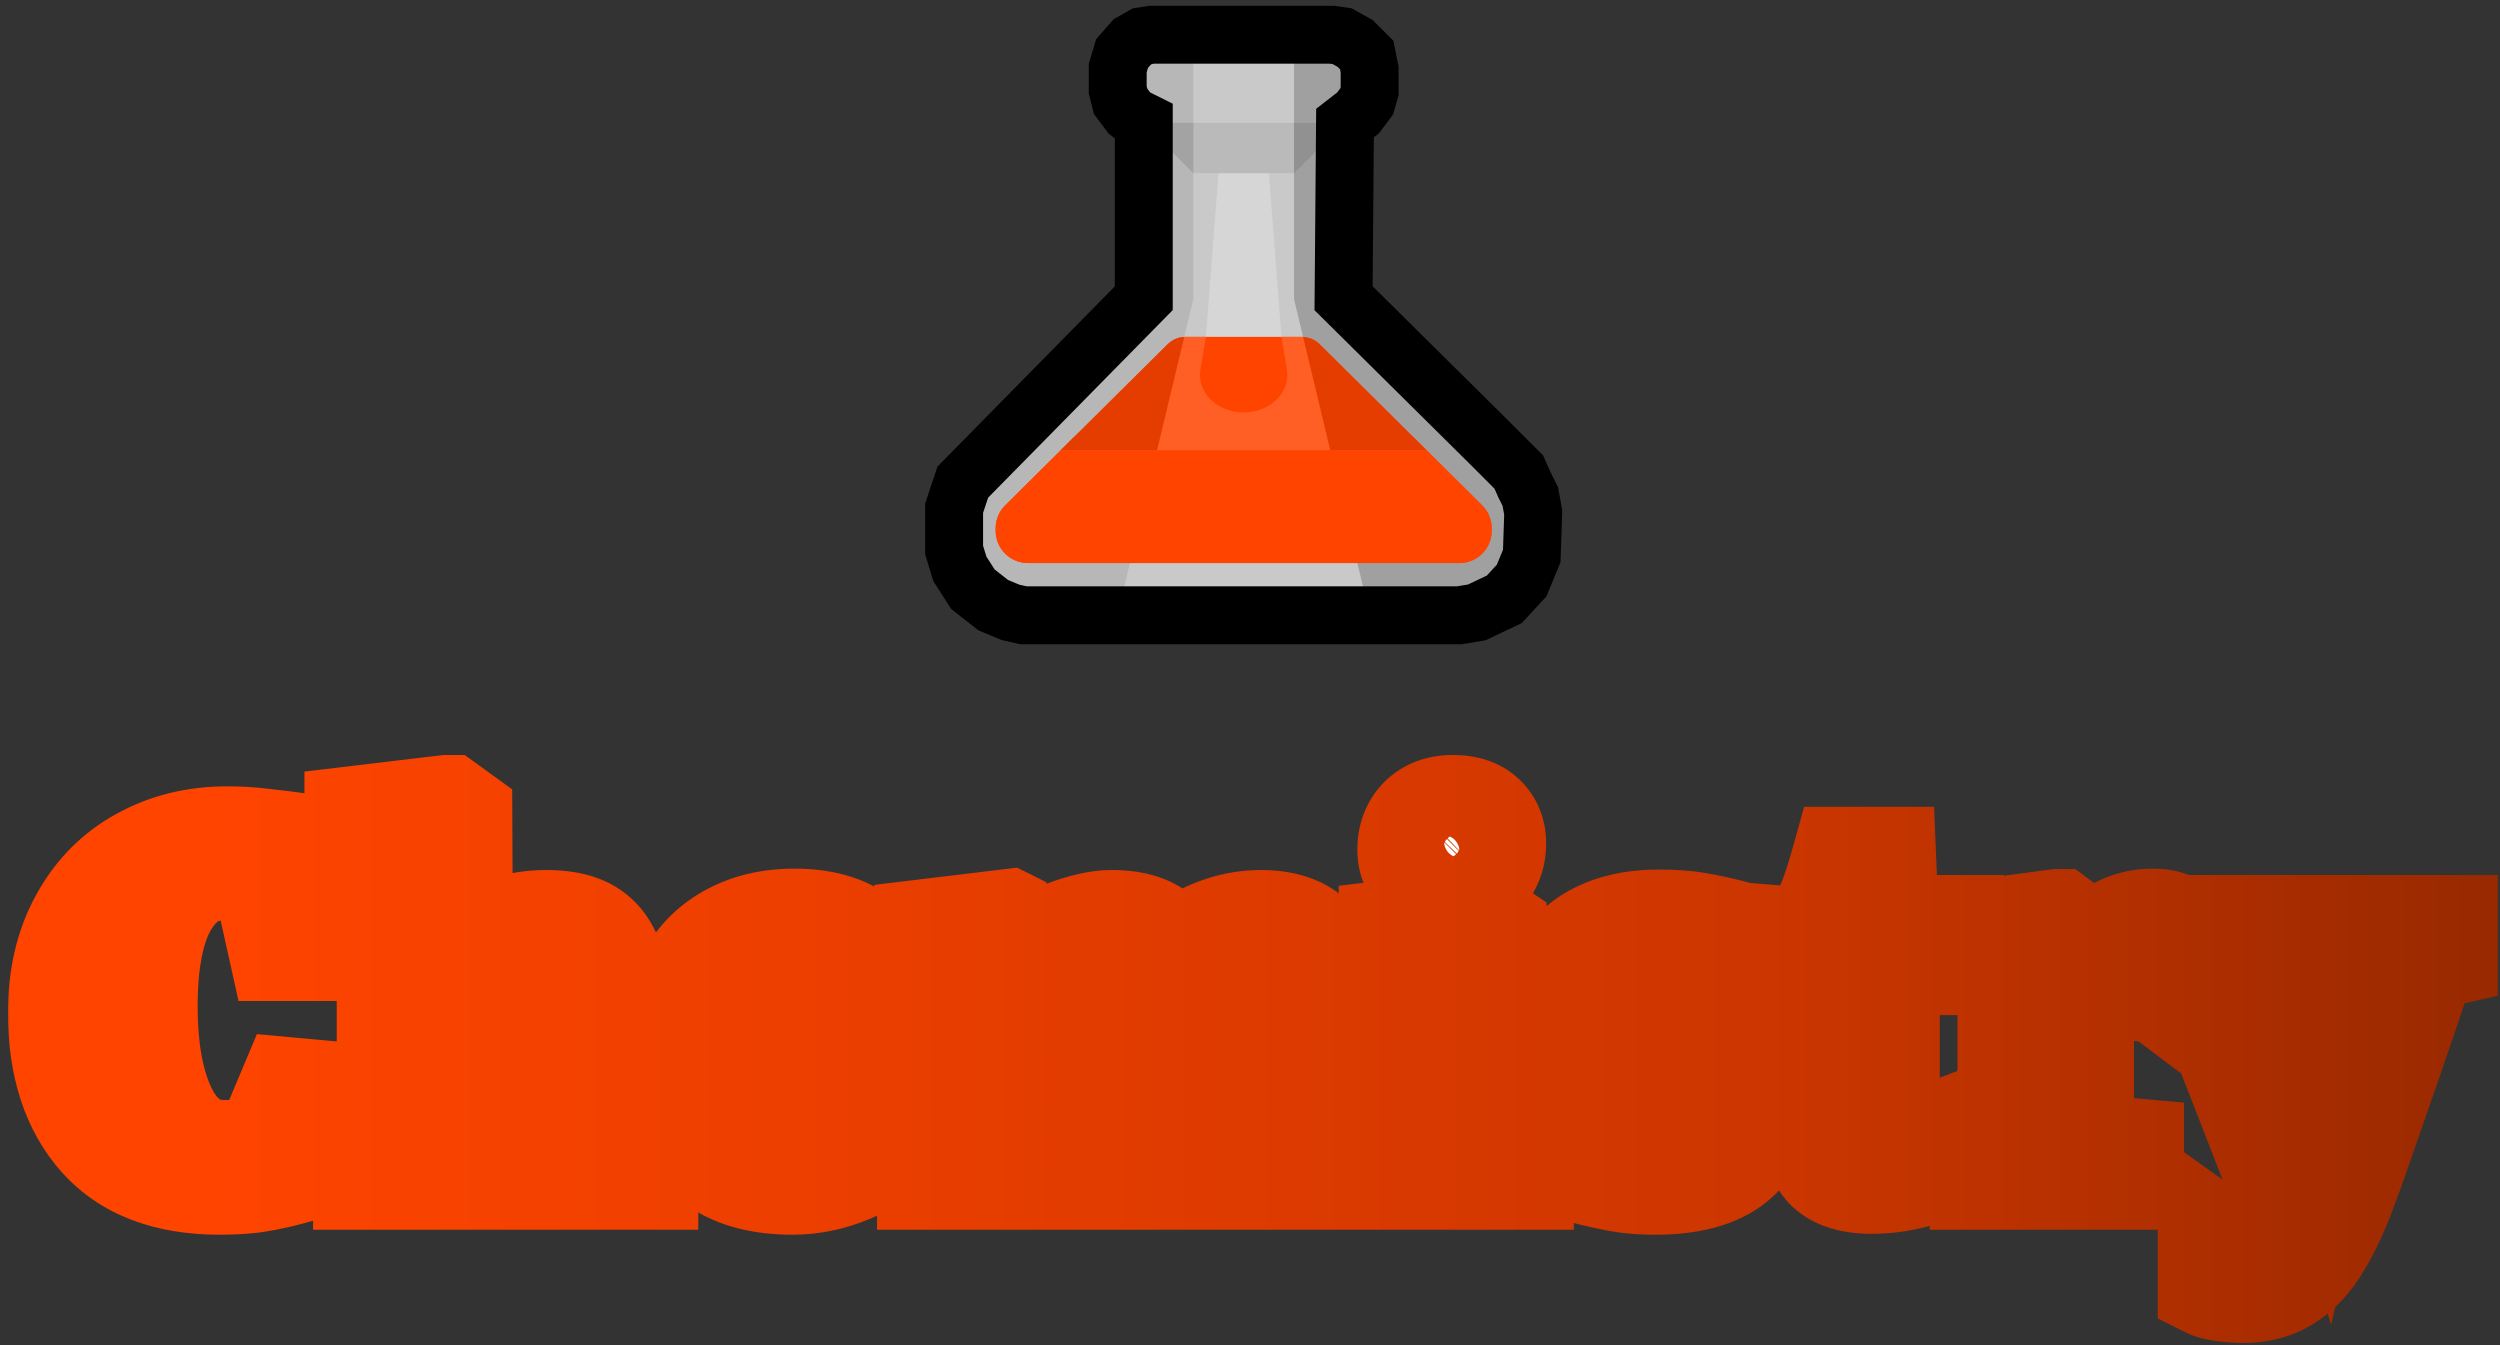 <svg width="381" height="205" viewBox="0 0 381 205" fill="none" xmlns="http://www.w3.org/2000/svg">
<rect x="0" y="0" width="381" height="205" fill="#333333" stroke="none"/>
<g clip-path="url(#clip0_54_90)">
<g clip-path="url(#clip1_54_90)">
<path d="M233.663 79.132V82.038C233.663 88.395 228.509 93.549 222.151 93.549H189.535H156.92C150.562 93.549 145.408 88.395 145.408 82.038V79.132C145.408 76.079 146.621 73.151 148.78 70.992L174.187 45.585V18.396C171.952 17.606 170.35 15.475 170.35 12.969V11.051C170.35 7.872 172.927 5.295 176.105 5.295H189.535H202.965C206.144 5.295 208.721 7.872 208.721 11.051V12.969C208.721 15.475 207.119 17.606 204.884 18.396V45.585L230.291 70.992C232.45 73.151 233.663 76.079 233.663 79.132Z" fill="#C9C9C9"/>
<path d="M189.536 62.852C185.485 62.852 182.374 59.777 182.947 56.34L183.78 51.34L185.698 26.399V22.561H193.373V26.399L195.291 51.34L196.125 56.34C196.697 59.777 193.586 62.852 189.536 62.852Z" fill="#D6D6D6"/>
<path d="M227.335 80.513V80.881C227.335 83.604 225.128 85.811 222.405 85.811H189.536H156.666C153.943 85.811 151.736 83.604 151.736 80.881V80.513C151.736 79.205 152.255 77.951 153.18 77.026L177.951 52.454C178.67 51.741 179.641 51.341 180.653 51.341H189.536H198.418C199.43 51.341 200.401 51.741 201.12 52.454L225.891 77.026C226.816 77.951 227.335 79.205 227.335 80.513Z" fill="#FF4400"/>
<path d="M204.884 18.725V26.399H174.187V18.725H181.861H197.21H204.884Z" fill="#BABABA"/>
<path d="M181.861 45.585L170.35 93.549H156.92C150.562 93.549 145.408 88.395 145.408 82.038V79.132C145.408 76.079 146.621 73.151 148.78 70.992L174.187 45.585V18.396C171.952 17.606 170.35 15.475 170.35 12.969V11.051C170.35 7.872 172.927 5.295 176.105 5.295H181.861V45.585Z" fill="#B7B7B7"/>
<path d="M181.861 26.399L174.187 18.725H181.861V26.399Z" fill="#A3A3A3"/>
<path d="M233.663 79.132V82.038C233.663 88.395 228.509 93.549 222.151 93.549H208.721L197.21 45.585V5.295H202.966C206.145 5.295 208.721 7.872 208.721 11.051V12.969C208.721 15.475 207.119 17.606 204.884 18.396V45.585L230.291 70.992C232.45 73.151 233.663 76.079 233.663 79.132Z" fill="#A0A0A0"/>
<path d="M197.21 18.725H204.884L197.21 26.399V18.725Z" fill="#919191"/>
<path d="M163.6 66.689H215.471L225.891 77.026C226.816 77.951 227.335 79.205 227.335 80.513V80.881C227.335 83.604 225.128 85.811 222.405 85.811H189.536H156.666C153.943 85.811 151.736 83.604 151.736 80.881V80.513C151.736 79.205 152.255 77.951 153.18 77.026L163.6 66.689Z" fill="#FF4400"/>
<path d="M176.796 66.689L172.207 85.811H156.666C153.943 85.811 151.736 83.604 151.736 80.881V80.513C151.736 79.205 152.255 77.951 153.18 77.026L163.6 66.689H176.796Z" fill="#FF4400"/>
<path d="M227.335 80.513V80.881C227.335 83.604 225.128 85.811 222.405 85.811H206.864L202.275 66.689H215.471L225.891 77.026C226.816 77.951 227.335 79.205 227.335 80.513Z" fill="#FF4400"/>
<path d="M217.405 68.608H202.735H189.535H176.336H161.666L177.951 52.454C178.669 51.741 179.641 51.341 180.653 51.341H183.78L182.946 56.34C182.374 59.777 185.485 62.852 189.535 62.852C193.586 62.852 196.697 59.777 196.124 56.34L195.291 51.341H198.418C199.43 51.341 200.401 51.741 201.12 52.454L217.405 68.608Z" fill="#FF5E24"/>
<path d="M180.477 51.349L176.335 68.608H161.666L177.951 52.454C178.669 51.741 179.641 51.341 180.653 51.341C180.594 51.341 180.536 51.347 180.477 51.349Z" fill="#E53D00"/>
<path d="M217.405 68.608H202.735L198.593 51.349C198.535 51.347 198.477 51.341 198.418 51.341C199.43 51.341 200.402 51.741 201.12 52.454L217.405 68.608Z" fill="#E53D00"/>
</g>
<path d="M145.408 77.443L146.732 73.472L174.312 45.451V18.533L172.988 17.871L172.105 17.209L170.781 15.444L170.34 13.679V10.37L171.002 8.163L172.546 6.398L174.091 5.516L175.529 5.295H194.61H202.994L204.539 5.516L206.524 6.619L208.29 8.384L208.731 10.59V13.9L208.29 15.444L206.966 17.209L204.98 18.754L204.759 45.451L227.044 67.514L231.456 71.927L232.339 73.913L233.221 75.678L233.663 78.105L233.442 84.724L231.898 88.475L229.25 91.343L225.058 93.329L222.41 93.77H155.999L154.013 93.329L151.365 92.226L148.276 89.799L146.291 86.71L145.408 83.841V77.443Z" stroke="black" stroke-width="8.825"/>
</g>
<mask id="path-16-outside-1_54_90" maskUnits="userSpaceOnUse" x="1" y="114.642" width="380" height="91" fill="black">
<rect fill="white" x="1" y="114.642" width="380" height="91"/>
<path d="M33.438 180.404C25.447 180.404 19.373 178.095 15.215 173.475C11.058 168.81 8.979 162.435 8.979 154.352C8.979 148.901 10.088 144.166 12.305 140.147C14.522 136.082 17.571 132.987 21.451 130.862C25.331 128.691 29.72 127.606 34.616 127.606C36.556 127.606 38.427 127.721 40.229 127.952C42.03 128.137 44.201 128.414 46.742 128.784C48.728 129.107 50.091 129.292 50.83 129.338L49.998 144.79H42.584L40.229 134.188C39.212 133.08 37.088 132.525 33.854 132.525C30.297 132.525 27.48 134.304 25.401 137.861C23.368 141.371 22.352 146.545 22.352 153.381C22.352 160.033 23.345 165.368 25.331 169.387C27.364 173.406 30.297 175.415 34.131 175.415C36.025 175.415 37.457 175.231 38.427 174.861C39.443 174.492 40.298 173.96 40.991 173.267L44.109 165.854L50.899 166.477L49.652 177.771C48.312 177.864 46.673 178.21 44.733 178.811C42.885 179.319 41.129 179.711 39.467 179.989C37.85 180.266 35.84 180.404 33.438 180.404ZM59.083 129.615L54.163 128.714V124.488L68.091 122.825H68.298L70.308 124.28L70.377 139.316L69.823 145.482C71.255 144.143 73.149 142.965 75.504 141.949C77.86 140.886 80.447 140.355 83.265 140.355C86.175 140.355 88.439 140.886 90.055 141.949C91.672 143.011 92.804 144.628 93.45 146.799C94.097 148.97 94.421 151.857 94.421 155.46V174.445L98.647 175.069V179.642H79.385V175.069L83.057 174.445V155.529C83.057 152.296 82.711 150.056 82.018 148.808C81.325 147.515 79.916 146.868 77.791 146.868C76.498 146.868 75.204 147.169 73.911 147.769C72.617 148.323 71.532 149.016 70.654 149.848V174.445L74.465 175.069V179.642H55.48V175.069L59.083 174.445V129.615ZM120.734 180.404C114.405 180.404 109.717 178.626 106.668 175.069C103.619 171.466 102.095 166.57 102.095 160.38C102.095 156.176 102.88 152.55 104.451 149.501C106.021 146.453 108.215 144.143 111.033 142.572C113.897 140.956 117.246 140.147 121.08 140.147C125.93 140.147 129.626 141.371 132.166 143.82C134.753 146.268 136.093 149.732 136.185 154.213C136.185 157.169 135.977 159.548 135.562 161.35H113.874C114.105 165.276 115.052 168.279 116.715 170.357C118.424 172.39 120.803 173.406 123.852 173.406C125.561 173.406 127.339 173.129 129.187 172.575C131.081 171.974 132.605 171.304 133.76 170.565L135.7 174.792C134.499 176.131 132.444 177.402 129.533 178.603C126.669 179.804 123.736 180.404 120.734 180.404ZM125.168 156.777L125.237 153.866C125.237 150.956 124.845 148.739 124.06 147.215C123.274 145.69 121.935 144.928 120.041 144.928C118.101 144.928 116.599 145.783 115.537 147.492C114.474 149.155 113.897 152.25 113.805 156.777H125.168ZM141.431 175.069L145.103 174.445V148.393L141.015 147.145V141.741L153.626 140.216L154.18 140.494L155.566 142.434V145.898C157.044 144.374 159.215 143.08 162.079 142.018C164.943 140.909 167.391 140.355 169.424 140.355C171.918 140.355 173.928 140.771 175.452 141.602C177.023 142.434 178.201 143.727 178.986 145.482C180.556 144.004 182.52 142.78 184.875 141.81C187.277 140.84 189.703 140.355 192.151 140.355C196.216 140.355 199.126 141.533 200.881 143.889C202.683 146.245 203.584 150.102 203.584 155.46V174.445L207.741 175.069V179.642H188.964V175.069L192.082 174.445V155.737C192.082 152.411 191.689 150.102 190.904 148.808C190.165 147.515 188.779 146.868 186.746 146.868C184.621 146.868 182.404 147.769 180.095 149.571C180.372 151.28 180.51 153.243 180.51 155.46V174.445L184.39 175.069V179.642H165.474V175.069L168.939 174.445V155.529C168.939 152.25 168.569 149.986 167.83 148.739C167.137 147.492 165.798 146.868 163.812 146.868C162.518 146.868 161.225 147.169 159.931 147.769C158.684 148.323 157.599 149.016 156.675 149.848V174.445L160.416 175.069V179.642H141.431V175.069ZM220.657 135.158C218.856 135.158 217.401 134.627 216.292 133.565C215.184 132.502 214.629 131.14 214.629 129.477C214.629 127.537 215.23 125.943 216.431 124.696C217.678 123.448 219.341 122.825 221.42 122.825C223.498 122.825 225.092 123.356 226.201 124.419C227.309 125.481 227.864 126.844 227.864 128.507C227.864 130.493 227.24 132.11 225.993 133.357C224.746 134.558 222.99 135.158 220.727 135.158H220.657ZM216.431 148.393L211.788 147.076V141.879L225.646 140.216H225.785L227.933 141.672V174.445L232.09 175.069V179.642H212.135V175.069L216.431 174.445V148.393ZM245.563 173.891C245.886 174.399 246.626 174.861 247.78 175.277C248.981 175.693 250.182 175.9 251.383 175.9C253.277 175.9 254.709 175.508 255.679 174.723C256.696 173.891 257.204 172.829 257.204 171.535C257.204 170.149 256.557 169.018 255.264 168.14C253.97 167.216 251.845 166.108 248.889 164.814L246.256 163.636C243.253 162.297 240.99 160.68 239.466 158.786C237.988 156.846 237.248 154.398 237.248 151.441C237.248 149.316 237.872 147.423 239.119 145.76C240.366 144.05 242.168 142.711 244.524 141.741C246.88 140.771 249.651 140.286 252.839 140.286C255.056 140.286 256.973 140.424 258.59 140.702C260.206 140.979 261.846 141.325 263.509 141.741C264.618 142.064 265.449 142.249 266.003 142.295V151.719H259.837L258.035 146.383C257.804 145.967 257.25 145.598 256.372 145.275C255.495 144.905 254.501 144.72 253.393 144.72C251.637 144.72 250.252 145.113 249.235 145.898C248.219 146.637 247.711 147.654 247.711 148.947C247.711 150.425 248.289 151.603 249.443 152.481C250.598 153.312 252.446 154.305 254.986 155.46L256.442 156.084C260.183 157.654 263.116 159.363 265.241 161.211C267.366 163.013 268.429 165.507 268.429 168.694C268.429 172.113 267.066 174.93 264.341 177.148C261.615 179.319 257.596 180.404 252.284 180.404C249.836 180.404 247.665 180.196 245.771 179.781C243.877 179.411 241.798 178.903 239.535 178.256L237.248 177.633V168.417H243.831L245.563 173.891ZM285.219 180.266C282.17 180.266 279.907 179.573 278.428 178.187C276.996 176.755 276.28 174.561 276.28 171.605V146.938H272.054V142.919L273.44 142.364C274.548 141.995 275.518 141.602 276.35 141.187C277.274 140.309 278.013 139.154 278.567 137.722C279.26 136.059 280.022 133.726 280.854 130.724H287.297L287.713 141.117H297.622V146.938H287.852V165.299C287.852 167.84 287.921 169.618 288.06 170.634C288.198 171.651 288.452 172.321 288.822 172.644C289.238 172.921 289.977 173.06 291.039 173.06C293.21 173.06 295.266 172.69 297.206 171.951L298.661 176.316C297.368 177.379 295.451 178.302 292.91 179.088C290.369 179.873 287.806 180.266 285.219 180.266ZM301.862 175.069L306.089 174.445V148.393L302.001 147.145V141.741L313.503 140.216H313.711L315.651 141.672V143.335L315.443 149.086H315.651C315.974 148.023 316.713 146.799 317.868 145.413C319.023 143.981 320.478 142.757 322.233 141.741C324.035 140.678 325.975 140.147 328.054 140.147C329.255 140.147 330.179 140.309 330.825 140.632V152.689C330.086 152.134 329.278 151.695 328.4 151.372C327.569 151.049 326.483 150.887 325.144 150.887C323.481 150.887 321.979 151.118 320.64 151.58C319.3 151.996 318.238 152.481 317.452 153.035V174.445L325.074 175.138V179.642H301.862V175.069ZM341.875 196.895C340.905 196.895 339.888 196.826 338.826 196.687C337.81 196.549 337.071 196.364 336.609 196.133V187.818C336.932 188.049 337.625 188.257 338.687 188.442C339.75 188.673 340.72 188.788 341.598 188.788C343.953 188.788 345.824 188.049 347.21 186.571C348.596 185.093 349.866 182.783 351.021 179.642H347.002L334.045 146.383L330.996 145.552V141.117H351.437V145.552L346.586 146.383L352.337 164.814L354.416 171.812L356.079 164.814L361.414 146.314L357.257 145.552V141.117H372.916V145.552L369.59 146.314C367.65 152.273 365.271 159.271 362.454 167.309C359.682 175.346 358.135 179.734 357.811 180.474C356.425 184.308 355.017 187.379 353.585 189.689C352.199 192.045 350.559 193.823 348.665 195.024C346.771 196.272 344.508 196.895 341.875 196.895Z"/>
</mask>
<path d="M33.438 180.404C25.447 180.404 19.373 178.095 15.215 173.475C11.058 168.81 8.979 162.435 8.979 154.352C8.979 148.901 10.088 144.166 12.305 140.147C14.522 136.082 17.571 132.987 21.451 130.862C25.331 128.691 29.72 127.606 34.616 127.606C36.556 127.606 38.427 127.721 40.229 127.952C42.03 128.137 44.201 128.414 46.742 128.784C48.728 129.107 50.091 129.292 50.83 129.338L49.998 144.79H42.584L40.229 134.188C39.212 133.08 37.088 132.525 33.854 132.525C30.297 132.525 27.48 134.304 25.401 137.861C23.368 141.371 22.352 146.545 22.352 153.381C22.352 160.033 23.345 165.368 25.331 169.387C27.364 173.406 30.297 175.415 34.131 175.415C36.025 175.415 37.457 175.231 38.427 174.861C39.443 174.492 40.298 173.96 40.991 173.267L44.109 165.854L50.899 166.477L49.652 177.771C48.312 177.864 46.673 178.21 44.733 178.811C42.885 179.319 41.129 179.711 39.467 179.989C37.85 180.266 35.84 180.404 33.438 180.404ZM59.083 129.615L54.163 128.714V124.488L68.091 122.825H68.298L70.308 124.28L70.377 139.316L69.823 145.482C71.255 144.143 73.149 142.965 75.504 141.949C77.86 140.886 80.447 140.355 83.265 140.355C86.175 140.355 88.439 140.886 90.055 141.949C91.672 143.011 92.804 144.628 93.45 146.799C94.097 148.97 94.421 151.857 94.421 155.46V174.445L98.647 175.069V179.642H79.385V175.069L83.057 174.445V155.529C83.057 152.296 82.711 150.056 82.018 148.808C81.325 147.515 79.916 146.868 77.791 146.868C76.498 146.868 75.204 147.169 73.911 147.769C72.617 148.323 71.532 149.016 70.654 149.848V174.445L74.465 175.069V179.642H55.48V175.069L59.083 174.445V129.615ZM120.734 180.404C114.405 180.404 109.717 178.626 106.668 175.069C103.619 171.466 102.095 166.57 102.095 160.38C102.095 156.176 102.88 152.55 104.451 149.501C106.021 146.453 108.215 144.143 111.033 142.572C113.897 140.956 117.246 140.147 121.08 140.147C125.93 140.147 129.626 141.371 132.166 143.82C134.753 146.268 136.093 149.732 136.185 154.213C136.185 157.169 135.977 159.548 135.562 161.35H113.874C114.105 165.276 115.052 168.279 116.715 170.357C118.424 172.39 120.803 173.406 123.852 173.406C125.561 173.406 127.339 173.129 129.187 172.575C131.081 171.974 132.605 171.304 133.76 170.565L135.7 174.792C134.499 176.131 132.444 177.402 129.533 178.603C126.669 179.804 123.736 180.404 120.734 180.404ZM125.168 156.777L125.237 153.866C125.237 150.956 124.845 148.739 124.06 147.215C123.274 145.69 121.935 144.928 120.041 144.928C118.101 144.928 116.599 145.783 115.537 147.492C114.474 149.155 113.897 152.25 113.805 156.777H125.168ZM141.431 175.069L145.103 174.445V148.393L141.015 147.145V141.741L153.626 140.216L154.18 140.494L155.566 142.434V145.898C157.044 144.374 159.215 143.08 162.079 142.018C164.943 140.909 167.391 140.355 169.424 140.355C171.918 140.355 173.928 140.771 175.452 141.602C177.023 142.434 178.201 143.727 178.986 145.482C180.556 144.004 182.52 142.78 184.875 141.81C187.277 140.84 189.703 140.355 192.151 140.355C196.216 140.355 199.126 141.533 200.881 143.889C202.683 146.245 203.584 150.102 203.584 155.46V174.445L207.741 175.069V179.642H188.964V175.069L192.082 174.445V155.737C192.082 152.411 191.689 150.102 190.904 148.808C190.165 147.515 188.779 146.868 186.746 146.868C184.621 146.868 182.404 147.769 180.095 149.571C180.372 151.28 180.51 153.243 180.51 155.46V174.445L184.39 175.069V179.642H165.474V175.069L168.939 174.445V155.529C168.939 152.25 168.569 149.986 167.83 148.739C167.137 147.492 165.798 146.868 163.812 146.868C162.518 146.868 161.225 147.169 159.931 147.769C158.684 148.323 157.599 149.016 156.675 149.848V174.445L160.416 175.069V179.642H141.431V175.069ZM220.657 135.158C218.856 135.158 217.401 134.627 216.292 133.565C215.184 132.502 214.629 131.14 214.629 129.477C214.629 127.537 215.23 125.943 216.431 124.696C217.678 123.448 219.341 122.825 221.42 122.825C223.498 122.825 225.092 123.356 226.201 124.419C227.309 125.481 227.864 126.844 227.864 128.507C227.864 130.493 227.24 132.11 225.993 133.357C224.746 134.558 222.99 135.158 220.727 135.158H220.657ZM216.431 148.393L211.788 147.076V141.879L225.646 140.216H225.785L227.933 141.672V174.445L232.09 175.069V179.642H212.135V175.069L216.431 174.445V148.393ZM245.563 173.891C245.886 174.399 246.626 174.861 247.78 175.277C248.981 175.693 250.182 175.9 251.383 175.9C253.277 175.9 254.709 175.508 255.679 174.723C256.696 173.891 257.204 172.829 257.204 171.535C257.204 170.149 256.557 169.018 255.264 168.14C253.97 167.216 251.845 166.108 248.889 164.814L246.256 163.636C243.253 162.297 240.99 160.68 239.466 158.786C237.988 156.846 237.248 154.398 237.248 151.441C237.248 149.316 237.872 147.423 239.119 145.76C240.366 144.05 242.168 142.711 244.524 141.741C246.88 140.771 249.651 140.286 252.839 140.286C255.056 140.286 256.973 140.424 258.59 140.702C260.206 140.979 261.846 141.325 263.509 141.741C264.618 142.064 265.449 142.249 266.003 142.295V151.719H259.837L258.035 146.383C257.804 145.967 257.25 145.598 256.372 145.275C255.495 144.905 254.501 144.72 253.393 144.72C251.637 144.72 250.252 145.113 249.235 145.898C248.219 146.637 247.711 147.654 247.711 148.947C247.711 150.425 248.289 151.603 249.443 152.481C250.598 153.312 252.446 154.305 254.986 155.46L256.442 156.084C260.183 157.654 263.116 159.363 265.241 161.211C267.366 163.013 268.429 165.507 268.429 168.694C268.429 172.113 267.066 174.93 264.341 177.148C261.615 179.319 257.596 180.404 252.284 180.404C249.836 180.404 247.665 180.196 245.771 179.781C243.877 179.411 241.798 178.903 239.535 178.256L237.248 177.633V168.417H243.831L245.563 173.891ZM285.219 180.266C282.17 180.266 279.907 179.573 278.428 178.187C276.996 176.755 276.28 174.561 276.28 171.605V146.938H272.054V142.919L273.44 142.364C274.548 141.995 275.518 141.602 276.35 141.187C277.274 140.309 278.013 139.154 278.567 137.722C279.26 136.059 280.022 133.726 280.854 130.724H287.297L287.713 141.117H297.622V146.938H287.852V165.299C287.852 167.84 287.921 169.618 288.06 170.634C288.198 171.651 288.452 172.321 288.822 172.644C289.238 172.921 289.977 173.06 291.039 173.06C293.21 173.06 295.266 172.69 297.206 171.951L298.661 176.316C297.368 177.379 295.451 178.302 292.91 179.088C290.369 179.873 287.806 180.266 285.219 180.266ZM301.862 175.069L306.089 174.445V148.393L302.001 147.145V141.741L313.503 140.216H313.711L315.651 141.672V143.335L315.443 149.086H315.651C315.974 148.023 316.713 146.799 317.868 145.413C319.023 143.981 320.478 142.757 322.233 141.741C324.035 140.678 325.975 140.147 328.054 140.147C329.255 140.147 330.179 140.309 330.825 140.632V152.689C330.086 152.134 329.278 151.695 328.4 151.372C327.569 151.049 326.483 150.887 325.144 150.887C323.481 150.887 321.979 151.118 320.64 151.58C319.3 151.996 318.238 152.481 317.452 153.035V174.445L325.074 175.138V179.642H301.862V175.069ZM341.875 196.895C340.905 196.895 339.888 196.826 338.826 196.687C337.81 196.549 337.071 196.364 336.609 196.133V187.818C336.932 188.049 337.625 188.257 338.687 188.442C339.75 188.673 340.72 188.788 341.598 188.788C343.953 188.788 345.824 188.049 347.21 186.571C348.596 185.093 349.866 182.783 351.021 179.642H347.002L334.045 146.383L330.996 145.552V141.117H351.437V145.552L346.586 146.383L352.337 164.814L354.416 171.812L356.079 164.814L361.414 146.314L357.257 145.552V141.117H372.916V145.552L369.59 146.314C367.65 152.273 365.271 159.271 362.454 167.309C359.682 175.346 358.135 179.734 357.811 180.474C356.425 184.308 355.017 187.379 353.585 189.689C352.199 192.045 350.559 193.823 348.665 195.024C346.771 196.272 344.508 196.895 341.875 196.895Z" fill="white"/>
<path d="M15.215 173.475L9.416 178.643L9.429 178.657L9.441 178.672L15.215 173.475ZM12.305 140.147L19.107 143.9L19.116 143.883L19.125 143.867L12.305 140.147ZM21.451 130.862L25.182 137.676L25.213 137.659L25.244 137.641L21.451 130.862ZM40.229 127.952L39.241 135.657L39.338 135.67L39.436 135.68L40.229 127.952ZM46.742 128.784L47.99 121.117L47.925 121.106L47.86 121.097L46.742 128.784ZM50.83 129.338L58.587 129.755L59 122.066L51.315 121.585L50.83 129.338ZM49.998 144.79V152.557H57.36L57.755 145.207L49.998 144.79ZM42.584 144.79L35.002 146.475L36.353 152.557H42.584V144.79ZM40.229 134.188L47.812 132.503L47.36 130.473L45.955 128.939L40.229 134.188ZM25.401 137.861L18.694 133.941L18.686 133.955L18.678 133.969L25.401 137.861ZM25.331 169.387L18.368 172.829L18.384 172.861L18.4 172.893L25.331 169.387ZM38.427 174.861L35.773 167.561L35.717 167.581L35.662 167.602L38.427 174.861ZM40.991 173.267L46.484 178.76L47.561 177.683L48.151 176.279L40.991 173.267ZM44.109 165.854L44.819 158.118L39.154 157.598L36.949 162.842L44.109 165.854ZM50.899 166.477L58.62 167.33L59.489 159.465L51.61 158.742L50.899 166.477ZM49.652 177.771L50.187 185.521L56.661 185.074L57.373 178.624L49.652 177.771ZM44.733 178.811L46.792 186.3L46.911 186.268L47.029 186.231L44.733 178.811ZM39.467 179.989L38.19 172.326L38.172 172.329L38.154 172.332L39.467 179.989ZM33.438 180.404V172.636C26.979 172.636 23.278 170.822 20.989 168.279L15.215 173.475L9.441 178.672C15.467 185.367 23.915 188.172 33.438 188.172V180.404ZM15.215 173.475L21.015 168.308C18.461 165.442 16.747 161.104 16.747 154.352H8.979H1.211C1.211 163.767 3.654 172.178 9.416 178.643L15.215 173.475ZM8.979 154.352H16.747C16.747 149.967 17.632 146.571 19.107 143.9L12.305 140.147L5.504 136.395C2.543 141.76 1.211 147.835 1.211 154.352H8.979ZM12.305 140.147L19.125 143.867C20.665 141.043 22.669 139.052 25.182 137.676L21.451 130.862L17.72 124.049C12.473 126.923 8.38 131.121 5.486 136.428L12.305 140.147ZM21.451 130.862L25.244 137.641C27.851 136.183 30.91 135.374 34.616 135.374V127.606V119.838C28.529 119.838 22.812 121.2 17.658 124.084L21.451 130.862ZM34.616 127.606V135.374C36.248 135.374 37.788 135.471 39.241 135.657L40.229 127.952L41.217 120.247C39.066 119.972 36.864 119.838 34.616 119.838V127.606ZM40.229 127.952L39.436 135.68C41.094 135.85 43.151 136.111 45.624 136.471L46.742 128.784L47.86 121.097C45.252 120.717 42.966 120.424 41.021 120.225L40.229 127.952ZM46.742 128.784L45.494 136.451C47.445 136.768 49.169 137.017 50.345 137.091L50.83 129.338L51.315 121.585C51.013 121.567 50.011 121.446 47.99 121.117L46.742 128.784ZM50.83 129.338L43.073 128.921L42.242 144.372L49.998 144.79L57.755 145.207L58.587 129.755L50.83 129.338ZM49.998 144.79V137.022H42.584V144.79V152.557H49.998V144.79ZM42.584 144.79L50.167 143.104L47.812 132.503L40.229 134.188L32.646 135.873L35.002 146.475L42.584 144.79ZM40.229 134.188L45.955 128.939C44.072 126.885 41.714 125.915 39.834 125.425C37.907 124.922 35.852 124.758 33.854 124.758V132.525V140.293C34.446 140.293 34.914 140.319 35.272 140.356C35.634 140.393 35.836 140.438 35.912 140.457C35.992 140.478 35.87 140.456 35.624 140.326C35.371 140.192 34.946 139.921 34.503 139.437L40.229 134.188ZM33.854 132.525V124.758C27.053 124.758 21.903 128.45 18.694 133.941L25.401 137.861L32.107 141.78C32.664 140.827 33.084 140.513 33.219 140.428C33.302 140.376 33.44 140.293 33.854 140.293V132.525ZM25.401 137.861L18.678 133.969C15.64 139.216 14.584 146.005 14.584 153.381H22.352H30.12C30.12 147.085 31.096 143.527 32.123 141.753L25.401 137.861ZM22.352 153.381H14.584C14.584 160.696 15.659 167.349 18.368 172.829L25.331 169.387L32.295 165.945C31.031 163.388 30.12 159.37 30.12 153.381H22.352ZM25.331 169.387L18.4 172.893C19.852 175.764 21.871 178.402 24.666 180.317C27.527 182.277 30.776 183.183 34.131 183.183V175.415V167.648C33.652 167.648 33.517 167.549 33.446 167.5C33.307 167.405 32.844 167.03 32.263 165.882L25.331 169.387ZM34.131 175.415V183.183C36.323 183.183 38.888 182.998 41.193 182.12L38.427 174.861L35.662 167.602C35.921 167.503 35.958 167.531 35.632 167.573C35.328 167.612 34.842 167.648 34.131 167.648V175.415ZM38.427 174.861L41.082 182.161C43.053 181.444 44.908 180.336 46.484 178.76L40.991 173.267L35.498 167.775C35.583 167.69 35.666 167.628 35.729 167.588C35.791 167.55 35.813 167.546 35.773 167.561L38.427 174.861ZM40.991 173.267L48.151 176.279L51.269 168.865L44.109 165.854L36.949 162.842L33.831 170.256L40.991 173.267ZM44.109 165.854L43.398 173.589L50.189 174.212L50.899 166.477L51.61 158.742L44.819 158.118L44.109 165.854ZM50.899 166.477L43.178 165.625L41.931 176.919L49.652 177.771L57.373 178.624L58.62 167.33L50.899 166.477ZM49.652 177.771L49.118 170.022C46.959 170.171 44.688 170.693 42.436 171.39L44.733 178.811L47.029 186.231C48.657 185.727 49.666 185.557 50.187 185.521L49.652 177.771ZM44.733 178.811L42.673 171.321C41.049 171.767 39.556 172.099 38.19 172.326L39.467 179.989L40.743 187.651C42.703 187.324 44.721 186.87 46.792 186.3L44.733 178.811ZM39.467 179.989L38.154 172.332C37.12 172.51 35.583 172.636 33.438 172.636V180.404V188.172C36.098 188.172 38.58 188.022 40.779 187.645L39.467 179.989ZM59.083 129.615H66.851V123.141L60.482 121.974L59.083 129.615ZM54.163 128.714H46.395V135.189L52.764 136.355L54.163 128.714ZM54.163 124.488L53.242 116.775L46.395 117.592V124.488H54.163ZM68.091 122.825V115.057H67.628L67.17 115.112L68.091 122.825ZM68.298 122.825L72.854 116.533L70.816 115.057H68.298V122.825ZM70.308 124.28L78.076 124.244L78.057 120.301L74.864 117.988L70.308 124.28ZM70.377 139.316L78.114 140.011L78.147 139.646L78.145 139.28L70.377 139.316ZM69.823 145.482L62.086 144.787L60.264 165.062L75.129 151.155L69.823 145.482ZM75.504 141.949L78.581 149.081L78.64 149.056L78.698 149.03L75.504 141.949ZM90.055 141.949L94.321 135.457L94.321 135.457L90.055 141.949ZM93.45 146.799L100.895 144.581L100.895 144.581L93.45 146.799ZM94.421 174.445H86.653V181.151L93.287 182.13L94.421 174.445ZM98.647 175.069H106.415V168.363L99.781 167.384L98.647 175.069ZM98.647 179.642V187.41H106.415V179.642H98.647ZM79.385 179.642H71.617V187.41H79.385V179.642ZM79.385 175.069L78.084 167.411L71.617 168.509V175.069H79.385ZM83.057 174.445L84.358 182.104L90.825 181.005V174.445H83.057ZM82.018 148.808L75.171 152.477L75.198 152.529L75.227 152.581L82.018 148.808ZM73.911 147.769L76.971 154.909L77.077 154.863L77.182 154.815L73.911 147.769ZM70.654 149.848L65.312 144.209L62.886 146.506V149.848H70.654ZM70.654 174.445H62.886V181.045L69.4 182.111L70.654 174.445ZM74.465 175.069H82.233V168.469L75.72 167.403L74.465 175.069ZM74.465 179.642V187.41H82.233V179.642H74.465ZM55.48 179.642H47.712V187.41H55.48V179.642ZM55.48 175.069L54.155 167.415L47.712 168.53V175.069H55.48ZM59.083 174.445L60.408 182.099L66.851 180.984V174.445H59.083ZM59.083 129.615L60.482 121.974L55.562 121.074L54.163 128.714L52.764 136.355L57.684 137.256L59.083 129.615ZM54.163 128.714H61.931V124.488H54.163H46.395V128.714H54.163ZM54.163 124.488L55.084 132.201L69.011 130.538L68.091 122.825L67.17 115.112L53.242 116.775L54.163 124.488ZM68.091 122.825V130.593H68.298V122.825V115.057H68.091V122.825ZM68.298 122.825L63.742 129.116L65.752 130.571L70.308 124.28L74.864 117.988L72.854 116.533L68.298 122.825ZM70.308 124.28L62.54 124.316L62.609 139.352L70.377 139.316L78.145 139.28L78.076 124.244L70.308 124.28ZM70.377 139.316L62.64 138.62L62.086 144.787L69.823 145.482L77.559 146.178L78.114 140.011L70.377 139.316ZM69.823 145.482L75.129 151.155C75.741 150.583 76.808 149.846 78.581 149.081L75.504 141.949L72.428 134.816C69.49 136.084 66.768 137.703 64.516 139.81L69.823 145.482ZM75.504 141.949L78.698 149.03C79.962 148.46 81.448 148.123 83.265 148.123V140.355V132.587C79.447 132.587 75.758 133.313 72.311 134.868L75.504 141.949ZM83.265 140.355V148.123C84.265 148.123 84.944 148.216 85.37 148.316C85.789 148.414 85.878 148.499 85.789 148.44L90.055 141.949L94.321 135.457C90.949 133.241 86.976 132.587 83.265 132.587V140.355ZM90.055 141.949L85.789 148.44C85.783 148.436 85.769 148.426 85.755 148.412C85.741 148.398 85.741 148.395 85.753 148.413C85.776 148.446 85.886 148.614 86.006 149.017L93.45 146.799L100.895 144.581C99.82 140.971 97.722 137.692 94.321 135.457L90.055 141.949ZM93.45 146.799L86.006 149.017C86.35 150.173 86.653 152.221 86.653 155.46H94.421H102.188C102.188 151.493 101.844 147.767 100.895 144.581L93.45 146.799ZM94.421 155.46H86.653V174.445H94.421H102.188V155.46H94.421ZM94.421 174.445L93.287 182.13L97.513 182.754L98.647 175.069L99.781 167.384L95.554 166.761L94.421 174.445ZM98.647 175.069H90.879V179.642H98.647H106.415V175.069H98.647ZM98.647 179.642V171.874H79.385V179.642V187.41H98.647V179.642ZM79.385 179.642H87.153V175.069H79.385H71.617V179.642H79.385ZM79.385 175.069L80.685 182.727L84.358 182.104L83.057 174.445L81.757 166.787L78.084 167.411L79.385 175.069ZM83.057 174.445H90.825V155.529H83.057H75.289V174.445H83.057ZM83.057 155.529H90.825C90.825 152.252 90.561 148.191 88.808 145.036L82.018 148.808L75.227 152.581C75.064 152.287 75.017 152.113 75.028 152.148C75.036 152.176 75.075 152.319 75.121 152.611C75.213 153.212 75.289 154.158 75.289 155.529H83.057ZM82.018 148.808L88.865 145.14C86.255 140.269 81.344 139.1 77.791 139.1V146.868V154.636C78.125 154.636 77.816 154.695 77.201 154.413C76.458 154.072 75.671 153.411 75.171 152.477L82.018 148.808ZM77.791 146.868V139.1C75.256 139.1 72.852 139.696 70.64 140.724L73.911 147.769L77.182 154.815C77.557 154.641 77.739 154.636 77.791 154.636V146.868ZM73.911 147.769L70.851 140.629C68.85 141.487 66.955 142.652 65.312 144.209L70.654 149.848L75.997 155.487C76.109 155.381 76.385 155.16 76.971 154.909L73.911 147.769ZM70.654 149.848H62.886V174.445H70.654H78.422V149.848H70.654ZM70.654 174.445L69.4 182.111L73.211 182.735L74.465 175.069L75.72 167.403L71.909 166.779L70.654 174.445ZM74.465 175.069H66.697V179.642H74.465H82.233V175.069H74.465ZM74.465 179.642V171.874H55.48V179.642V187.41H74.465V179.642ZM55.48 179.642H63.248V175.069H55.48H47.712V179.642H55.48ZM55.48 175.069L56.805 182.723L60.408 182.099L59.083 174.445L57.758 166.791L54.155 167.415L55.48 175.069ZM59.083 174.445H66.851V129.615H59.083H51.315V174.445H59.083ZM106.668 175.069L100.738 180.087L100.754 180.105L100.77 180.124L106.668 175.069ZM104.451 149.501L111.356 153.059L111.356 153.059L104.451 149.501ZM111.033 142.572L114.815 149.357L114.833 149.347L114.852 149.337L111.033 142.572ZM132.166 143.82L126.776 149.413L126.801 149.437L126.827 149.461L132.166 143.82ZM136.185 154.213H143.953V154.133L143.951 154.053L136.185 154.213ZM135.562 161.35V169.118H141.741L143.13 163.096L135.562 161.35ZM113.874 161.35V153.582H105.636L106.12 161.806L113.874 161.35ZM116.715 170.357L110.649 175.21L110.708 175.284L110.77 175.357L116.715 170.357ZM129.187 172.575L131.419 180.015L131.477 179.997L131.535 179.979L129.187 172.575ZM133.76 170.565L140.82 167.325L137.094 159.209L129.573 164.023L133.76 170.565ZM135.7 174.792L141.484 179.977L144.886 176.183L142.76 171.551L135.7 174.792ZM129.533 178.603L126.57 171.422L126.55 171.431L126.529 171.439L129.533 178.603ZM125.168 156.777V164.544H132.753L132.934 156.962L125.168 156.777ZM125.237 153.866L133.003 154.051L133.005 153.959V153.866H125.237ZM124.06 147.215L117.154 150.772L117.154 150.772L124.06 147.215ZM115.537 147.492L122.083 151.674L122.109 151.634L122.134 151.593L115.537 147.492ZM113.805 156.777L106.038 156.618L105.877 164.544H113.805V156.777ZM120.734 180.404V172.636C115.834 172.636 113.668 171.3 112.566 170.014L106.668 175.069L100.77 180.124C105.765 185.951 112.977 188.172 120.734 188.172V180.404ZM106.668 175.069L112.598 170.051C111.063 168.238 109.863 165.313 109.863 160.38H102.095H94.327C94.327 167.826 96.175 174.694 100.738 180.087L106.668 175.069ZM102.095 160.38H109.863C109.863 157.138 110.466 154.786 111.356 153.059L104.451 149.501L97.545 145.944C95.294 150.314 94.327 155.214 94.327 160.38H102.095ZM104.451 149.501L111.356 153.059C112.272 151.28 113.42 150.135 114.815 149.357L111.033 142.572L107.251 135.787C103.011 138.151 99.77 141.625 97.545 145.944L104.451 149.501ZM111.033 142.572L114.852 149.337C116.37 148.48 118.361 147.915 121.08 147.915V140.147V132.379C116.132 132.379 111.424 133.432 107.214 135.808L111.033 142.572ZM121.08 140.147V147.915C124.685 147.915 126.154 148.813 126.776 149.413L132.166 143.82L137.556 138.226C133.098 133.929 127.175 132.379 121.08 132.379V140.147ZM132.166 143.82L126.827 149.461C127.536 150.133 128.358 151.404 128.419 154.373L136.185 154.213L143.951 154.053C143.828 148.061 141.97 142.403 137.506 138.178L132.166 143.82ZM136.185 154.213H128.417C128.417 156.886 128.222 158.61 127.993 159.603L135.562 161.35L143.13 163.096C143.733 160.486 143.953 157.452 143.953 154.213H136.185ZM135.562 161.35V153.582H113.874V161.35V169.118H135.562V161.35ZM113.874 161.35L106.12 161.806C106.402 166.609 107.606 171.406 110.649 175.21L116.715 170.357L122.781 165.505C122.497 165.151 121.808 163.943 121.628 160.894L113.874 161.35ZM116.715 170.357L110.77 175.357C114.182 179.415 118.889 181.174 123.852 181.174V173.406V165.638C123.192 165.638 122.901 165.53 122.832 165.501C122.795 165.484 122.777 165.473 122.766 165.464C122.754 165.455 122.718 165.427 122.66 165.358L116.715 170.357ZM123.852 173.406V181.174C126.407 181.174 128.939 180.759 131.419 180.015L129.187 172.575L126.955 165.134C125.74 165.499 124.715 165.638 123.852 165.638V173.406ZM129.187 172.575L131.535 179.979C133.814 179.256 136.026 178.337 137.947 177.108L133.76 170.565L129.573 164.023C129.184 164.271 128.348 164.692 126.839 165.17L129.187 172.575ZM133.76 170.565L126.7 173.806L128.64 178.032L135.7 174.792L142.76 171.551L140.82 167.325L133.76 170.565ZM135.7 174.792L129.916 169.606C129.948 169.571 129.772 169.772 129.174 170.141C128.592 170.501 127.746 170.937 126.57 171.422L129.533 178.603L132.497 185.783C135.792 184.423 139.124 182.609 141.484 179.977L135.7 174.792ZM129.533 178.603L126.529 171.439C124.583 172.255 122.669 172.636 120.734 172.636V180.404V188.172C124.803 188.172 128.756 187.352 132.537 185.766L129.533 178.603ZM125.168 156.777L132.934 156.962L133.003 154.051L125.237 153.866L117.472 153.682L117.402 156.592L125.168 156.777ZM125.237 153.866H133.005C133.005 150.471 132.583 146.798 130.965 143.657L124.06 147.215L117.154 150.772C117.098 150.664 117.194 150.809 117.294 151.375C117.392 151.929 117.47 152.742 117.47 153.866H125.237ZM124.06 147.215L130.965 143.657C129.963 141.712 128.431 139.957 126.307 138.748C124.227 137.565 122.029 137.16 120.041 137.16V144.928V152.696C119.947 152.696 119.365 152.673 118.624 152.251C117.84 151.805 117.371 151.193 117.154 150.772L124.06 147.215ZM120.041 144.928V137.16C115.296 137.16 111.356 139.505 108.94 143.391L115.537 147.492L122.134 151.593C122.095 151.655 121.849 152.009 121.302 152.32C120.743 152.638 120.249 152.696 120.041 152.696V144.928ZM115.537 147.492L108.991 143.31C107.699 145.333 107.046 147.623 106.671 149.636C106.279 151.738 106.09 154.097 106.038 156.618L113.805 156.777L121.571 156.935C121.612 154.929 121.758 153.477 121.943 152.485C122.145 151.403 122.313 151.314 122.083 151.674L115.537 147.492ZM113.805 156.777V164.544H125.168V156.777V149.009H113.805V156.777ZM141.431 175.069L140.131 167.411L133.663 168.509V175.069H141.431ZM145.103 174.445L146.404 182.104L152.871 181.005V174.445H145.103ZM145.103 148.393H152.871V142.641L147.37 140.963L145.103 148.393ZM141.015 147.145H133.247V152.897L138.749 154.575L141.015 147.145ZM141.015 141.741L140.083 134.029L133.247 134.855V141.741H141.015ZM153.626 140.216L157.1 133.269L155.012 132.225L152.694 132.505L153.626 140.216ZM154.18 140.494L160.501 135.979L159.38 134.409L157.654 133.546L154.18 140.494ZM155.566 142.434H163.334V139.944L161.887 137.919L155.566 142.434ZM155.566 145.898H147.798V165.067L161.143 151.306L155.566 145.898ZM162.079 142.018L164.781 149.301L164.832 149.282L164.883 149.262L162.079 142.018ZM175.452 141.602L171.732 148.422L171.775 148.445L171.818 148.467L175.452 141.602ZM178.986 145.482L171.895 148.655L176.356 158.625L184.31 151.139L178.986 145.482ZM184.875 141.81L181.967 134.607L181.942 134.617L181.918 134.627L184.875 141.81ZM200.881 143.889L194.652 148.53L194.681 148.569L194.711 148.607L200.881 143.889ZM203.584 174.445H195.816V181.135L202.431 182.127L203.584 174.445ZM207.741 175.069H215.509V168.379L208.893 167.387L207.741 175.069ZM207.741 179.642V187.41H215.509V179.642H207.741ZM188.964 179.642H181.196V187.41H188.964V179.642ZM188.964 175.069L187.44 167.452L181.196 168.701V175.069H188.964ZM192.082 174.445L193.605 182.062L199.849 180.814V174.445H192.082ZM190.904 148.808L184.159 152.662L184.21 152.752L184.264 152.84L190.904 148.808ZM180.095 149.571L175.317 143.446L171.691 146.274L172.427 150.814L180.095 149.571ZM180.51 174.445H172.742V181.065L179.278 182.115L180.51 174.445ZM184.39 175.069H192.158V168.45L185.623 167.4L184.39 175.069ZM184.39 179.642V187.41H192.158V179.642H184.39ZM165.474 179.642H157.707V187.41H165.474V179.642ZM165.474 175.069L164.098 167.424L157.707 168.575V175.069H165.474ZM168.939 174.445L170.315 182.09L176.707 180.94V174.445H168.939ZM167.83 148.739L161.04 152.511L161.093 152.606L161.148 152.699L167.83 148.739ZM159.931 147.769L163.086 154.867L163.145 154.841L163.202 154.815L159.931 147.769ZM156.675 149.848L151.478 144.074L148.907 146.388V149.848H156.675ZM156.675 174.445H148.907V181.026L155.398 182.108L156.675 174.445ZM160.416 175.069H168.184V168.489L161.693 167.407L160.416 175.069ZM160.416 179.642V187.41H168.184V179.642H160.416ZM141.431 179.642H133.663V187.41H141.431V179.642ZM141.431 175.069L142.732 182.727L146.404 182.104L145.103 174.445L143.803 166.787L140.131 167.411L141.431 175.069ZM145.103 174.445H152.871V148.393H145.103H137.336V174.445H145.103ZM145.103 148.393L147.37 140.963L143.282 139.716L141.015 147.145L138.749 154.575L142.837 155.822L145.103 148.393ZM141.015 147.145H148.783V141.741H141.015H133.247V147.145H141.015ZM141.015 141.741L141.948 149.453L154.558 147.928L153.626 140.216L152.694 132.505L140.083 134.029L141.015 141.741ZM153.626 140.216L150.152 147.164L150.706 147.441L154.18 140.494L157.654 133.546L157.1 133.269L153.626 140.216ZM154.18 140.494L147.859 145.009L149.245 146.949L155.566 142.434L161.887 137.919L160.501 135.979L154.18 140.494ZM155.566 142.434H147.798V145.898H155.566H163.334V142.434H155.566ZM155.566 145.898L161.143 151.306C161.54 150.896 162.561 150.124 164.781 149.301L162.079 142.018L159.378 134.735C155.869 136.037 152.548 137.852 149.99 140.491L155.566 145.898ZM162.079 142.018L164.883 149.262C167.264 148.34 168.71 148.123 169.424 148.123V140.355V132.587C166.073 132.587 162.622 133.478 159.275 134.774L162.079 142.018ZM169.424 140.355V148.123C171.15 148.123 171.739 148.425 171.732 148.422L175.452 141.602L179.172 134.783C176.116 133.116 172.687 132.587 169.424 132.587V140.355ZM175.452 141.602L171.818 148.467C171.827 148.472 171.821 148.47 171.805 148.458C171.79 148.446 171.777 148.434 171.77 148.426C171.764 148.419 171.772 148.427 171.792 148.458C171.813 148.49 171.85 148.552 171.895 148.655L178.986 145.482L186.077 142.31C184.645 139.111 182.318 136.448 179.087 134.737L175.452 141.602ZM178.986 145.482L184.31 151.139C185.079 150.415 186.197 149.667 187.833 148.993L184.875 141.81L181.918 134.627C178.842 135.894 176.034 137.593 173.662 139.826L178.986 145.482ZM184.875 141.81L187.784 149.013C189.316 148.394 190.757 148.123 192.151 148.123V140.355V132.587C188.649 132.587 185.239 133.286 181.967 134.607L184.875 141.81ZM192.151 140.355V148.123C193.465 148.123 194.167 148.317 194.468 148.439C194.608 148.495 194.658 148.535 194.658 148.535C194.66 148.536 194.658 148.535 194.653 148.53C194.649 148.526 194.648 148.524 194.652 148.53L200.881 143.889L207.11 139.248C203.376 134.236 197.661 132.587 192.151 132.587V140.355ZM200.881 143.889L194.711 148.607C194.925 148.888 195.816 150.596 195.816 155.46H203.584H211.351C211.351 149.607 210.44 143.602 207.052 139.17L200.881 143.889ZM203.584 155.46H195.816V174.445H203.584H211.351V155.46H203.584ZM203.584 174.445L202.431 182.127L206.589 182.751L207.741 175.069L208.893 167.387L204.736 166.763L203.584 174.445ZM207.741 175.069H199.973V179.642H207.741H215.509V175.069H207.741ZM207.741 179.642V171.874H188.964V179.642V187.41H207.741V179.642ZM188.964 179.642H196.731V175.069H188.964H181.196V179.642H188.964ZM188.964 175.069L190.487 182.686L193.605 182.062L192.082 174.445L190.558 166.828L187.44 167.452L188.964 175.069ZM192.082 174.445H199.849V155.737H192.082H184.314V174.445H192.082ZM192.082 155.737H199.849C199.849 152.32 199.54 148.065 197.544 144.777L190.904 148.808L184.264 152.84C184.085 152.545 184.029 152.363 184.036 152.383C184.04 152.397 184.081 152.528 184.129 152.812C184.229 153.4 184.314 154.345 184.314 155.737H192.082ZM190.904 148.808L197.648 144.954C195.037 140.386 190.418 139.1 186.746 139.1V146.868V154.636C186.983 154.636 186.641 154.68 186.025 154.392C185.305 154.056 184.608 153.448 184.159 152.662L190.904 148.808ZM186.746 146.868V139.1C182.339 139.1 178.482 140.977 175.317 143.446L180.095 149.571L184.872 155.696C186.326 154.561 186.903 154.636 186.746 154.636V146.868ZM180.095 149.571L172.427 150.814C172.622 152.017 172.742 153.55 172.742 155.46H180.51H188.278C188.278 152.936 188.121 150.543 187.762 148.327L180.095 149.571ZM180.51 155.46H172.742V174.445H180.51H188.278V155.46H180.51ZM180.51 174.445L179.278 182.115L183.158 182.738L184.39 175.069L185.623 167.4L181.743 166.776L180.51 174.445ZM184.39 175.069H176.623V179.642H184.39H192.158V175.069H184.39ZM184.39 179.642V171.874H165.474V179.642V187.41H184.39V179.642ZM165.474 179.642H173.242V175.069H165.474H157.707V179.642H165.474ZM165.474 175.069L166.851 182.714L170.315 182.09L168.939 174.445L167.563 166.8L164.098 167.424L165.474 175.069ZM168.939 174.445H176.707V155.529H168.939H161.171V174.445H168.939ZM168.939 155.529H176.707C176.707 152.207 176.428 148.011 174.513 144.779L167.83 148.739L161.148 152.699C161.051 152.536 160.99 152.407 160.956 152.328C160.938 152.287 160.926 152.256 160.919 152.236C160.912 152.215 160.908 152.205 160.908 152.204C160.908 152.204 160.911 152.212 160.915 152.23C160.92 152.249 160.927 152.275 160.935 152.311C160.952 152.384 160.973 152.487 160.995 152.624C161.091 153.207 161.171 154.147 161.171 155.529H168.939ZM167.83 148.739L174.621 144.967C172.043 140.327 167.371 139.1 163.812 139.1V146.868V154.636C164.042 154.636 163.674 154.679 163.028 154.378C162.268 154.024 161.52 153.375 161.04 152.511L167.83 148.739ZM163.812 146.868V139.1C161.277 139.1 158.872 139.696 156.66 140.724L159.931 147.769L163.202 154.815C163.577 154.641 163.759 154.636 163.812 154.636V146.868ZM159.931 147.769L156.776 140.671C154.856 141.524 153.065 142.646 151.478 144.074L156.675 149.848L161.871 155.622C162.132 155.387 162.512 155.122 163.086 154.867L159.931 147.769ZM156.675 149.848H148.907V174.445H156.675H164.443V149.848H156.675ZM156.675 174.445L155.398 182.108L159.139 182.731L160.416 175.069L161.693 167.407L157.952 166.783L156.675 174.445ZM160.416 175.069H152.648V179.642H160.416H168.184V175.069H160.416ZM160.416 179.642V171.874H141.431V179.642V187.41H160.416V179.642ZM141.431 179.642H149.199V175.069H141.431H133.663V179.642H141.431ZM216.431 124.696L210.938 119.203L210.886 119.255L210.835 119.308L216.431 124.696ZM226.201 124.419L231.575 118.81L231.575 118.81L226.201 124.419ZM225.993 133.357L231.381 138.952L231.434 138.901L231.485 138.85L225.993 133.357ZM216.431 148.393H224.199V142.521L218.55 140.919L216.431 148.393ZM211.788 147.076H204.021V152.947L209.669 154.549L211.788 147.076ZM211.788 141.879L210.863 134.167L204.021 134.988V141.879H211.788ZM225.646 140.216V132.449H225.182L224.721 132.504L225.646 140.216ZM225.785 140.216L230.141 133.785L228.168 132.449H225.785V140.216ZM227.933 141.672H235.701V137.551L232.289 135.24L227.933 141.672ZM227.933 174.445H220.165V181.135L226.781 182.127L227.933 174.445ZM232.09 175.069H239.858V168.379L233.242 167.387L232.09 175.069ZM232.09 179.642V187.41H239.858V179.642H232.09ZM212.135 179.642H204.367V187.41H212.135V179.642ZM212.135 175.069L211.019 167.382L204.367 168.347V175.069H212.135ZM216.431 174.445L217.547 182.133L224.199 181.167V174.445H216.431ZM220.657 135.158V127.391C220.52 127.391 220.626 127.371 220.879 127.463C221.153 127.563 221.437 127.736 221.667 127.956L216.292 133.565L210.918 139.173C213.72 141.859 217.225 142.926 220.657 142.926V135.158ZM216.292 133.565L221.667 127.956C221.866 128.147 222.088 128.444 222.24 128.819C222.387 129.181 222.397 129.435 222.397 129.477H214.629H206.861C206.861 133.062 208.145 136.516 210.918 139.173L216.292 133.565ZM214.629 129.477H222.397C222.397 129.313 222.421 129.374 222.349 129.565C222.314 129.657 222.265 129.757 222.203 129.856C222.14 129.954 222.077 130.031 222.026 130.084L216.431 124.696L210.835 119.308C208.068 122.181 206.861 125.79 206.861 129.477H214.629ZM216.431 124.696L221.923 130.188C221.851 130.261 221.757 130.339 221.645 130.411C221.533 130.483 221.427 130.533 221.341 130.566C221.165 130.632 221.156 130.593 221.42 130.593V122.825V115.057C217.677 115.057 213.9 116.241 210.938 119.203L216.431 124.696ZM221.42 122.825V130.593C221.814 130.593 221.875 130.645 221.717 130.593C221.633 130.564 221.498 130.51 221.332 130.412C221.165 130.314 220.991 130.185 220.826 130.027L226.201 124.419L231.575 118.81C228.571 115.931 224.778 115.057 221.42 115.057V122.825ZM226.201 124.419L220.826 130.027C220.627 129.836 220.405 129.539 220.252 129.164C220.105 128.803 220.096 128.548 220.096 128.507H227.864H235.631C235.631 124.921 234.348 121.468 231.575 118.81L226.201 124.419ZM227.864 128.507H220.096C220.096 128.682 220.07 128.617 220.148 128.413C220.186 128.315 220.239 128.209 220.308 128.104C220.376 128 220.445 127.919 220.5 127.864L225.993 133.357L231.485 138.85C234.378 135.957 235.631 132.269 235.631 128.507H227.864ZM225.993 133.357L220.605 127.762C220.72 127.651 220.844 127.557 220.965 127.484C221.086 127.412 221.179 127.375 221.226 127.358C221.314 127.328 221.185 127.391 220.727 127.391V135.158V142.926C224.361 142.926 228.284 141.935 231.381 138.952L225.993 133.357ZM220.727 135.158V127.391H220.657V135.158V142.926H220.727V135.158ZM216.431 148.393L218.55 140.919L213.908 139.603L211.788 147.076L209.669 154.549L214.312 155.866L216.431 148.393ZM211.788 147.076H219.556V141.879H211.788H204.021V147.076H211.788ZM211.788 141.879L212.714 149.592L226.572 147.929L225.646 140.216L224.721 132.504L210.863 134.167L211.788 141.879ZM225.646 140.216V147.984H225.785V140.216V132.449H225.646V140.216ZM225.785 140.216L221.428 146.648L223.576 148.103L227.933 141.672L232.289 135.24L230.141 133.785L225.785 140.216ZM227.933 141.672H220.165V174.445H227.933H235.701V141.672H227.933ZM227.933 174.445L226.781 182.127L230.938 182.751L232.09 175.069L233.242 167.387L229.085 166.763L227.933 174.445ZM232.09 175.069H224.322V179.642H232.09H239.858V175.069H232.09ZM232.09 179.642V171.874H212.135V179.642V187.41H232.09V179.642ZM212.135 179.642H219.903V175.069H212.135H204.367V179.642H212.135ZM212.135 175.069L213.251 182.756L217.547 182.133L216.431 174.445L215.315 166.758L211.019 167.382L212.135 175.069ZM216.431 174.445H224.199V148.393H216.431H208.663V174.445H216.431ZM245.563 173.891L238.157 176.235L238.464 177.204L239.01 178.061L245.563 173.891ZM247.78 175.277L245.149 182.586L245.194 182.602L245.239 182.617L247.78 175.277ZM255.679 174.723L260.567 180.76L260.583 180.747L260.598 180.735L255.679 174.723ZM255.264 168.14L250.749 174.461L250.825 174.515L250.902 174.568L255.264 168.14ZM248.889 164.814L245.717 171.905L245.746 171.918L245.776 171.931L248.889 164.814ZM246.256 163.636L249.428 156.546L249.421 156.542L246.256 163.636ZM239.466 158.786L233.287 163.494L233.35 163.576L233.414 163.657L239.466 158.786ZM239.119 145.76L245.334 150.42L245.364 150.38L245.394 150.339L239.119 145.76ZM244.524 141.741L241.566 134.558L241.566 134.558L244.524 141.741ZM263.509 141.741L265.684 134.284L265.539 134.241L265.393 134.205L263.509 141.741ZM266.003 142.295H273.771V135.148L266.649 134.554L266.003 142.295ZM266.003 151.719V159.486H273.771V151.719H266.003ZM259.837 151.719L252.477 154.204L254.261 159.486H259.837V151.719ZM258.035 146.383L265.395 143.898L265.169 143.229L264.826 142.611L258.035 146.383ZM256.372 145.275L253.358 152.434L253.521 152.502L253.687 152.564L256.372 145.275ZM249.235 145.898L253.804 152.18L253.896 152.114L253.985 152.045L249.235 145.898ZM249.443 152.481L244.743 158.665L244.823 158.726L244.905 158.785L249.443 152.481ZM254.986 155.46L251.772 162.532L251.849 162.567L251.927 162.6L254.986 155.46ZM256.442 156.084L253.382 163.224L253.408 163.235L253.435 163.246L256.442 156.084ZM265.241 161.211L260.144 167.073L260.181 167.105L260.218 167.136L265.241 161.211ZM264.341 177.148L269.181 183.223L269.212 183.198L269.243 183.173L264.341 177.148ZM245.771 179.781L247.436 172.193L247.348 172.174L247.259 172.157L245.771 179.781ZM239.535 178.256L241.669 170.787L241.624 170.774L241.579 170.762L239.535 178.256ZM237.248 177.633H229.481V183.566L235.205 185.127L237.248 177.633ZM237.248 168.417V160.649H229.481V168.417H237.248ZM243.831 168.417L251.237 166.074L249.52 160.649H243.831V168.417ZM245.563 173.891L239.01 178.061C240.822 180.91 243.773 182.09 245.149 182.586L247.78 175.277L250.412 167.968C250.161 167.878 250.232 167.878 250.477 168.031C250.683 168.16 251.442 168.661 252.117 169.721L245.563 173.891ZM247.78 175.277L245.239 182.617C247.21 183.299 249.268 183.668 251.383 183.668V175.9V168.133C251.097 168.133 250.753 168.086 250.321 167.936L247.78 175.277ZM251.383 175.9V183.668C254.177 183.668 257.658 183.115 260.567 180.76L255.679 174.723L250.792 168.685C251.284 168.287 251.698 168.149 251.824 168.115C251.931 168.085 251.817 168.133 251.383 168.133V175.9ZM255.679 174.723L260.598 180.735C263.386 178.454 264.972 175.199 264.972 171.535H257.204H249.436C249.436 171.137 249.521 170.565 249.815 169.951C250.107 169.339 250.488 168.934 250.76 168.711L255.679 174.723ZM257.204 171.535H264.972C264.972 167.213 262.731 163.82 259.625 161.712L255.264 168.14L250.902 174.568C250.762 174.472 250.344 174.148 249.974 173.501C249.584 172.819 249.436 172.106 249.436 171.535H257.204ZM255.264 168.14L259.779 161.819C257.798 160.404 255.057 159.034 252.003 157.698L248.889 164.814L245.776 171.931C248.634 173.181 250.143 174.028 250.749 174.461L255.264 168.14ZM248.889 164.814L252.061 157.724L249.428 156.546L246.256 163.636L243.084 170.727L245.717 171.905L248.889 164.814ZM246.256 163.636L249.421 156.542C247.166 155.536 246.046 154.573 245.517 153.915L239.466 158.786L233.414 163.657C235.934 166.787 239.341 169.057 243.091 170.73L246.256 163.636ZM239.466 158.786L245.644 154.078C245.401 153.759 245.016 153.067 245.016 151.441H237.248H229.481C229.481 155.728 230.574 159.933 233.287 163.494L239.466 158.786ZM237.248 151.441H245.016C245.016 150.957 245.119 150.707 245.334 150.42L239.119 145.76L232.905 141.099C230.625 144.138 229.481 147.676 229.481 151.441H237.248ZM239.119 145.76L245.394 150.339C245.639 150.003 246.178 149.46 247.481 148.924L244.524 141.741L241.566 134.558C238.158 135.962 235.094 138.098 232.844 141.181L239.119 145.76ZM244.524 141.741L247.481 148.924C248.696 148.424 250.42 148.054 252.839 148.054V140.286V132.518C248.882 132.518 245.064 133.118 241.566 134.558L244.524 141.741ZM252.839 140.286V148.054C254.758 148.054 256.214 148.176 257.277 148.358L258.59 140.702L259.902 133.045C257.731 132.673 255.353 132.518 252.839 132.518V140.286ZM258.59 140.702L257.277 148.358C258.693 148.601 260.143 148.906 261.625 149.277L263.509 141.741L265.393 134.205C263.55 133.744 261.719 133.357 259.902 133.045L258.59 140.702ZM263.509 141.741L261.334 149.198C262.529 149.546 263.985 149.922 265.358 150.036L266.003 142.295L266.649 134.554C266.768 134.564 266.828 134.575 266.813 134.572C266.801 134.57 266.749 134.561 266.649 134.539C266.444 134.493 266.129 134.414 265.684 134.284L263.509 141.741ZM266.003 142.295H258.236V151.719H266.003H273.771V142.295H266.003ZM266.003 151.719V143.951H259.837V151.719V159.486H266.003V151.719ZM259.837 151.719L267.196 149.233L265.395 143.898L258.035 146.383L250.676 148.868L252.477 154.204L259.837 151.719ZM258.035 146.383L264.826 142.611C263.152 139.598 260.234 138.419 259.058 137.986L256.372 145.275L253.687 152.564C253.764 152.592 253.525 152.516 253.137 152.258C252.773 152.015 251.922 151.375 251.245 150.156L258.035 146.383ZM256.372 145.275L259.387 138.115C257.411 137.284 255.369 136.952 253.393 136.952V144.72V152.488C253.516 152.488 253.563 152.498 253.548 152.496C253.541 152.494 253.519 152.49 253.486 152.48C253.452 152.47 253.409 152.455 253.358 152.434L256.372 145.275ZM253.393 144.72V136.952C250.541 136.952 247.284 137.589 244.486 139.752L249.235 145.898L253.985 152.045C253.619 152.328 253.3 152.447 253.155 152.488C253.028 152.524 253.081 152.488 253.393 152.488V144.72ZM249.235 145.898L244.667 139.616C241.572 141.867 239.943 145.254 239.943 148.947H247.711H255.479C255.479 149.338 255.396 149.977 255.04 150.689C254.68 151.408 254.194 151.897 253.804 152.18L249.235 145.898ZM247.711 148.947H239.943C239.943 152.798 241.613 156.286 244.743 158.665L249.443 152.481L254.144 146.296C254.426 146.511 254.821 146.912 255.119 147.52C255.415 148.123 255.479 148.652 255.479 148.947H247.711ZM249.443 152.481L244.905 158.785C246.702 160.079 249.12 161.326 251.772 162.532L254.986 155.46L258.201 148.389C255.772 147.285 254.495 146.546 253.982 146.177L249.443 152.481ZM254.986 155.46L251.927 162.6L253.382 163.224L256.442 156.084L259.501 148.944L258.046 148.32L254.986 155.46ZM256.442 156.084L253.435 163.246C256.721 164.625 258.851 165.949 260.144 167.073L265.241 161.211L270.338 155.349C267.381 152.778 263.645 150.683 259.448 148.921L256.442 156.084ZM265.241 161.211L260.218 167.136C260.34 167.24 260.661 167.422 260.661 168.694H268.429H276.196C276.196 163.592 274.392 158.786 270.265 155.286L265.241 161.211ZM268.429 168.694H260.661C260.661 169.701 260.409 170.332 259.438 171.122L264.341 177.148L269.243 183.173C273.723 179.528 276.196 174.524 276.196 168.694H268.429ZM264.341 177.148L259.501 171.072C258.708 171.704 256.715 172.636 252.284 172.636V180.404V188.172C258.477 188.172 264.523 186.934 269.181 183.223L264.341 177.148ZM252.284 180.404V172.636C250.257 172.636 248.663 172.463 247.436 172.193L245.771 179.781L244.106 187.368C246.667 187.93 249.415 188.172 252.284 188.172V180.404ZM245.771 179.781L247.259 172.157C245.623 171.838 243.764 171.386 241.669 170.787L239.535 178.256L237.401 185.725C239.833 186.42 242.131 186.985 244.283 187.405L245.771 179.781ZM239.535 178.256L241.579 170.762L239.292 170.139L237.248 177.633L235.205 185.127L237.491 185.75L239.535 178.256ZM237.248 177.633H245.016V168.417H237.248H229.481V177.633H237.248ZM237.248 168.417V176.185H243.831V168.417V160.649H237.248V168.417ZM243.831 168.417L236.425 170.761L238.157 176.235L245.563 173.891L252.969 171.547L251.237 166.074L243.831 168.417ZM278.428 178.187L272.936 183.68L273.024 183.768L273.116 183.854L278.428 178.187ZM276.28 146.938H284.048V139.17H276.28V146.938ZM272.054 146.938H264.286V154.705H272.054V146.938ZM272.054 142.919L269.169 135.706L264.286 137.66V142.919H272.054ZM273.44 142.364L270.983 134.995L270.767 135.067L270.555 135.152L273.44 142.364ZM276.35 141.187L279.824 148.134L280.86 147.616L281.7 146.818L276.35 141.187ZM278.567 137.722L271.397 134.734L271.359 134.826L271.323 134.918L278.567 137.722ZM280.854 130.724V122.956H274.944L273.367 128.651L280.854 130.724ZM287.297 130.724L295.059 130.413L294.761 122.956H287.297V130.724ZM287.713 141.117L279.952 141.428L280.25 148.885H287.713V141.117ZM297.622 141.117H305.389V133.349H297.622V141.117ZM297.622 146.938V154.705H305.389V146.938H297.622ZM287.852 146.938V139.17H280.084V146.938H287.852ZM288.06 170.634L280.363 171.684L280.363 171.684L288.06 170.634ZM288.822 172.644L283.707 178.49L284.09 178.825L284.513 179.107L288.822 172.644ZM297.206 171.951L304.575 169.495L302.013 161.807L294.441 164.692L297.206 171.951ZM298.661 176.316L303.591 182.319L307.719 178.928L306.03 173.86L298.661 176.316ZM292.91 179.088L295.204 186.509L295.204 186.509L292.91 179.088ZM285.219 180.266V172.498C284.255 172.498 283.727 172.385 283.508 172.318C283.321 172.261 283.481 172.276 283.741 172.52L278.428 178.187L273.116 183.854C276.614 187.134 281.17 188.034 285.219 188.034V180.266ZM278.428 178.187L283.921 172.694C284.183 172.957 284.234 173.156 284.202 173.058C284.158 172.922 284.048 172.482 284.048 171.605H276.28H268.513C268.513 175.675 269.492 180.236 272.936 183.68L278.428 178.187ZM276.28 171.605H284.048V146.938H276.28H268.513V171.605H276.28ZM276.28 146.938V139.17H272.054V146.938V154.705H276.28V146.938ZM272.054 146.938H279.822V142.919H272.054H264.286V146.938H272.054ZM272.054 142.919L274.939 150.131L276.325 149.577L273.44 142.364L270.555 135.152L269.169 135.706L272.054 142.919ZM273.44 142.364L275.896 149.734C277.269 149.276 278.593 148.75 279.824 148.134L276.35 141.187L272.876 134.239C272.444 134.455 271.827 134.714 270.983 134.995L273.44 142.364ZM276.35 141.187L281.7 146.818C283.609 145.004 284.926 142.813 285.811 140.526L278.567 137.722L271.323 134.918C271.1 135.495 270.938 135.614 271 135.555L276.35 141.187ZM278.567 137.722L285.737 140.71C286.612 138.61 287.474 135.922 288.34 132.797L280.854 130.724L273.367 128.651C272.57 131.531 271.908 133.508 271.397 134.734L278.567 137.722ZM280.854 130.724V138.492H287.297V130.724V122.956H280.854V130.724ZM287.297 130.724L279.536 131.034L279.952 141.428L287.713 141.117L295.475 140.807L295.059 130.413L287.297 130.724ZM287.713 141.117V148.885H297.622V141.117V133.349H287.713V141.117ZM297.622 141.117H289.854V146.938H297.622H305.389V141.117H297.622ZM297.622 146.938V139.17H287.852V146.938V154.705H297.622V146.938ZM287.852 146.938H280.084V165.299H287.852H295.62V146.938H287.852ZM287.852 165.299H280.084C280.084 167.828 280.145 170.086 280.363 171.684L288.06 170.634L295.756 169.585C295.697 169.15 295.62 167.851 295.62 165.299H287.852ZM288.06 170.634L280.363 171.684C280.481 172.548 280.687 173.589 281.091 174.654C281.477 175.672 282.224 177.193 283.707 178.49L288.822 172.644L293.937 166.798C295.05 167.772 295.485 168.796 295.617 169.144C295.767 169.539 295.777 169.738 295.756 169.585L288.06 170.634ZM288.822 172.644L284.513 179.107C287.006 180.769 289.827 180.827 291.039 180.827V173.06V165.292C290.809 165.292 290.868 165.274 291.119 165.321C291.255 165.346 291.504 165.401 291.825 165.517C292.144 165.632 292.609 165.833 293.131 166.181L288.822 172.644ZM291.039 173.06V180.827C294.111 180.827 297.108 180.301 299.971 179.21L297.206 171.951L294.441 164.692C293.424 165.079 292.309 165.292 291.039 165.292V173.06ZM297.206 171.951L289.837 174.407L291.292 178.773L298.661 176.316L306.03 173.86L304.575 169.495L297.206 171.951ZM298.661 176.316L293.73 170.314C293.538 170.472 292.695 171.024 290.616 171.666L292.91 179.088L295.204 186.509C298.206 185.581 301.197 184.286 303.591 182.319L298.661 176.316ZM292.91 179.088L290.616 171.666C288.797 172.228 287.006 172.498 285.219 172.498V180.266V188.034C288.605 188.034 291.941 187.518 295.204 186.509L292.91 179.088ZM301.862 175.069L300.729 167.384L294.094 168.363V175.069H301.862ZM306.089 174.445L307.223 182.13L313.857 181.151V174.445H306.089ZM306.089 148.393H313.857V142.641L308.356 140.963L306.089 148.393ZM302.001 147.145H294.233V152.897L299.734 154.575L302.001 147.145ZM302.001 141.741L300.98 134.04L294.233 134.935V141.741H302.001ZM313.503 140.216V132.449H312.99L312.482 132.516L313.503 140.216ZM313.711 140.216L318.371 134.002L316.3 132.449H313.711V140.216ZM315.651 141.672H323.419V137.788L320.312 135.457L315.651 141.672ZM315.651 143.335L323.414 143.615L323.419 143.475V143.335H315.651ZM315.443 149.086L307.68 148.805L307.389 156.853H315.443V149.086ZM315.651 149.086V156.853H321.406L323.082 151.347L315.651 149.086ZM317.868 145.413L323.836 150.386L323.876 150.338L323.915 150.289L317.868 145.413ZM322.233 141.741L326.125 148.463L326.152 148.448L326.179 148.432L322.233 141.741ZM330.825 140.632H338.593V135.831L334.299 133.684L330.825 140.632ZM330.825 152.689L326.165 158.903L338.593 168.224V152.689H330.825ZM328.4 151.372L325.585 158.612L325.649 158.637L325.715 158.661L328.4 151.372ZM320.64 151.58L322.942 158.999L323.058 158.963L323.172 158.923L320.64 151.58ZM317.452 153.035L312.973 146.689L309.685 149.01V153.035H317.452ZM317.452 174.445H309.685V181.539L316.749 182.181L317.452 174.445ZM325.074 175.138H332.842V168.045L325.777 167.402L325.074 175.138ZM325.074 179.642V187.41H332.842V179.642H325.074ZM301.862 179.642H294.094V187.41H301.862V179.642ZM301.862 175.069L302.996 182.754L307.223 182.13L306.089 174.445L304.955 166.761L300.729 167.384L301.862 175.069ZM306.089 174.445H313.857V148.393H306.089H298.321V174.445H306.089ZM306.089 148.393L308.356 140.963L304.268 139.716L302.001 147.145L299.734 154.575L303.822 155.822L306.089 148.393ZM302.001 147.145H309.769V141.741H302.001H294.233V147.145H302.001ZM302.001 141.741L303.021 149.441L314.523 147.917L313.503 140.216L312.482 132.516L300.98 134.04L302.001 141.741ZM313.503 140.216V147.984H313.711V140.216V132.449H313.503V140.216ZM313.711 140.216L309.05 146.431L310.99 147.886L315.651 141.672L320.312 135.457L318.371 134.002L313.711 140.216ZM315.651 141.672H307.883V143.335H315.651H323.419V141.672H315.651ZM315.651 143.335L307.888 143.054L307.68 148.805L315.443 149.086L323.206 149.366L323.414 143.615L315.651 143.335ZM315.443 149.086V156.853H315.651V149.086V141.318H315.443V149.086ZM315.651 149.086L323.082 151.347C323.012 151.577 322.97 151.596 323.097 151.386C323.22 151.183 323.448 150.851 323.836 150.386L317.868 145.413L311.901 140.44C310.446 142.186 308.975 144.341 308.22 146.824L315.651 149.086ZM317.868 145.413L323.915 150.289C324.412 149.672 325.111 149.051 326.125 148.463L322.233 141.741L318.341 135.018C315.845 136.463 313.634 138.29 311.822 140.537L317.868 145.413ZM322.233 141.741L326.179 148.432C326.793 148.07 327.372 147.915 328.054 147.915V140.147V132.379C324.578 132.379 321.277 133.287 318.287 135.05L322.233 141.741ZM328.054 140.147V147.915C328.323 147.915 328.391 147.935 328.308 147.92C328.236 147.907 327.867 147.838 327.351 147.58L330.825 140.632L334.299 133.684C332.086 132.578 329.76 132.379 328.054 132.379V140.147ZM330.825 140.632H323.057V152.689H330.825H338.593V140.632H330.825ZM330.825 152.689L335.486 146.474C334.136 145.462 332.661 144.664 331.086 144.083L328.4 151.372L325.715 158.661C325.894 158.727 326.036 158.806 326.165 158.903L330.825 152.689ZM328.4 151.372L331.216 144.132C329.154 143.331 327.01 143.119 325.144 143.119V150.887V158.655C325.511 158.655 325.726 158.678 325.818 158.691C325.914 158.706 325.814 158.701 325.585 158.612L328.4 151.372ZM325.144 150.887V143.119C322.765 143.119 320.389 143.45 318.107 144.236L320.64 151.58L323.172 158.923C323.569 158.786 324.196 158.655 325.144 158.655V150.887ZM320.64 151.58L318.337 144.161C316.544 144.718 314.652 145.503 312.973 146.689L317.452 153.035L321.932 159.381C321.857 159.434 321.882 159.405 322.064 159.322C322.243 159.24 322.527 159.128 322.942 158.999L320.64 151.58ZM317.452 153.035H309.685V174.445H317.452H325.22V153.035H317.452ZM317.452 174.445L316.749 182.181L324.371 182.874L325.074 175.138L325.777 167.402L318.156 166.709L317.452 174.445ZM325.074 175.138H317.306V179.642H325.074H332.842V175.138H325.074ZM325.074 179.642V171.874H301.862V179.642V187.41H325.074V179.642ZM301.862 179.642H309.63V175.069H301.862H294.094V179.642H301.862ZM338.826 196.687L337.776 204.384L337.799 204.387L337.821 204.39L338.826 196.687ZM336.609 196.133H328.841V200.934L333.135 203.081L336.609 196.133ZM336.609 187.818L341.124 181.497L328.841 172.724V187.818H336.609ZM338.687 188.442L340.338 180.851L340.179 180.817L340.018 180.789L338.687 188.442ZM351.021 179.642L358.312 182.323L362.153 171.874H351.021V179.642ZM347.002 179.642L339.764 182.462L341.692 187.41H347.002V179.642ZM334.045 146.383L341.283 143.563L339.863 139.918L336.089 138.889L334.045 146.383ZM330.996 145.552H323.228V151.485L328.952 153.046L330.996 145.552ZM330.996 141.117V133.349H323.228V141.117H330.996ZM351.437 141.117H359.204V133.349H351.437V141.117ZM351.437 145.552L352.749 153.208L359.204 152.101V145.552H351.437ZM346.586 146.383L345.274 138.727L336.528 140.226L339.171 148.697L346.586 146.383ZM352.337 164.814L359.784 162.602L359.769 162.551L359.753 162.5L352.337 164.814ZM354.416 171.812L346.97 174.024L355.25 201.902L361.973 173.608L354.416 171.812ZM356.079 164.814L348.615 162.662L348.564 162.839L348.522 163.018L356.079 164.814ZM361.414 146.314L368.878 148.466L371.256 140.221L362.815 138.673L361.414 146.314ZM357.257 145.552H349.489V152.025L355.856 153.192L357.257 145.552ZM357.257 141.117V133.349H349.489V141.117H357.257ZM372.916 141.117H380.684V133.349H372.916V141.117ZM372.916 145.552L374.651 153.123L380.684 151.741V145.552H372.916ZM369.59 146.314L367.855 138.742L363.566 139.725L362.204 143.909L369.59 146.314ZM362.454 167.309L355.123 164.739L355.117 164.758L355.11 164.776L362.454 167.309ZM357.811 180.474L350.695 177.36L350.593 177.593L350.506 177.833L357.811 180.474ZM353.585 189.689L346.983 185.596L346.935 185.673L346.889 185.751L353.585 189.689ZM348.665 195.024L344.505 188.464L344.449 188.5L344.393 188.537L348.665 195.024ZM341.875 196.895V189.127C341.273 189.127 340.594 189.084 339.831 188.985L338.826 196.687L337.821 204.39C339.183 204.567 340.536 204.663 341.875 204.663V196.895ZM338.826 196.687L339.876 188.991C339.724 188.97 339.608 188.951 339.523 188.935C339.437 188.92 339.396 188.91 339.393 188.909C339.388 188.908 339.445 188.921 339.548 188.957C339.648 188.991 339.837 189.062 340.083 189.185L336.609 196.133L333.135 203.081C334.786 203.906 336.578 204.22 337.776 204.384L338.826 196.687ZM336.609 196.133H344.377V187.818H336.609H328.841V196.133H336.609ZM336.609 187.818L332.094 194.139C333.302 195.002 334.53 195.405 335.139 195.588C335.887 195.812 336.653 195.972 337.356 196.095L338.687 188.442L340.018 180.789C339.659 180.726 339.548 180.691 339.603 180.707C339.636 180.717 339.782 180.762 340 180.856C340.198 180.941 340.62 181.137 341.124 181.497L336.609 187.818ZM338.687 188.442L337.037 196.032C338.519 196.355 340.052 196.556 341.598 196.556V188.788V181.02C341.388 181.02 340.981 180.991 340.338 180.851L338.687 188.442ZM341.598 188.788V196.556C345.719 196.556 349.781 195.186 352.877 191.884L347.21 186.571L341.543 181.258C341.575 181.224 341.631 181.173 341.708 181.12C341.785 181.067 341.858 181.031 341.913 181.009C342.028 180.964 341.963 181.02 341.598 181.02V188.788ZM347.21 186.571L352.877 191.884C355.291 189.309 357.002 185.886 358.312 182.323L351.021 179.642L343.73 176.962C342.73 179.681 341.9 180.877 341.543 181.258L347.21 186.571ZM351.021 179.642V171.874H347.002V179.642V187.41H351.021V179.642ZM347.002 179.642L354.24 176.822L341.283 143.563L334.045 146.383L326.807 149.203L339.764 182.462L347.002 179.642ZM334.045 146.383L336.089 138.889L333.04 138.058L330.996 145.552L328.952 153.046L332.001 153.877L334.045 146.383ZM330.996 145.552H338.764V141.117H330.996H323.228V145.552H330.996ZM330.996 141.117V148.885H351.437V141.117V133.349H330.996V141.117ZM351.437 141.117H343.669V145.552H351.437H359.204V141.117H351.437ZM351.437 145.552L350.124 137.896L345.274 138.727L346.586 146.383L347.899 154.039L352.749 153.208L351.437 145.552ZM346.586 146.383L339.171 148.697L344.922 167.128L352.337 164.814L359.753 162.5L354.002 144.069L346.586 146.383ZM352.337 164.814L344.891 167.026L346.97 174.024L354.416 171.812L361.862 169.601L359.784 162.602L352.337 164.814ZM354.416 171.812L361.973 173.608L363.636 166.61L356.079 164.814L348.522 163.018L346.859 170.017L354.416 171.812ZM356.079 164.814L363.543 166.967L368.878 148.466L361.414 146.314L353.951 144.161L348.615 162.662L356.079 164.814ZM361.414 146.314L362.815 138.673L358.658 137.911L357.257 145.552L355.856 153.192L360.014 153.954L361.414 146.314ZM357.257 145.552H365.025V141.117H357.257H349.489V145.552H357.257ZM357.257 141.117V148.885H372.916V141.117V133.349H357.257V141.117ZM372.916 141.117H365.148V145.552H372.916H380.684V141.117H372.916ZM372.916 145.552L371.181 137.98L367.855 138.742L369.59 146.314L371.326 153.886L374.651 153.123L372.916 145.552ZM369.59 146.314L362.204 143.909C360.287 149.797 357.928 156.738 355.123 164.739L362.454 167.309L369.784 169.878C372.615 161.804 375.014 154.748 376.977 148.719L369.59 146.314ZM362.454 167.309L355.11 164.776C353.726 168.79 352.653 171.876 351.889 174.045C351.506 175.131 351.206 175.97 350.986 176.572C350.731 177.272 350.659 177.441 350.695 177.36L357.811 180.474L364.928 183.587C365.416 182.472 367.116 177.615 369.797 169.841L362.454 167.309ZM357.811 180.474L350.506 177.833C349.222 181.385 348.027 183.911 346.983 185.596L353.585 189.689L360.187 193.782C362.006 190.848 363.629 187.23 365.117 183.114L357.811 180.474ZM353.585 189.689L346.889 185.751C345.994 187.273 345.154 188.053 344.505 188.464L348.665 195.024L352.825 201.584C355.964 199.594 358.404 196.817 360.28 193.627L353.585 189.689ZM348.665 195.024L344.393 188.537C343.961 188.821 343.24 189.127 341.875 189.127V196.895V204.663C345.776 204.663 349.581 203.722 352.937 201.512L348.665 195.024Z" fill="url(#paint0_linear_54_90)" mask="url(#path-16-outside-1_54_90)"/>
<defs>
<linearGradient id="paint0_linear_54_90" x1="0" y1="155.142" x2="379.071" y2="155.142" gradientUnits="userSpaceOnUse">
<stop offset="0.082" stop-color="#FF4400"/>
<stop offset="0.397" stop-color="#E63D00"/>
<stop offset="0.712" stop-color="#CC3600"/>
<stop offset="1" stop-color="#992900"/>
</linearGradient>
<clipPath id="clip0_54_90">
<rect width="97.08" height="98.404" fill="white" transform="translate(140.996)"/>
</clipPath>
<clipPath id="clip1_54_90">
<rect width="88.254" height="88.254" fill="white" transform="translate(145.408 5.295)"/>
</clipPath>
</defs>
</svg>
